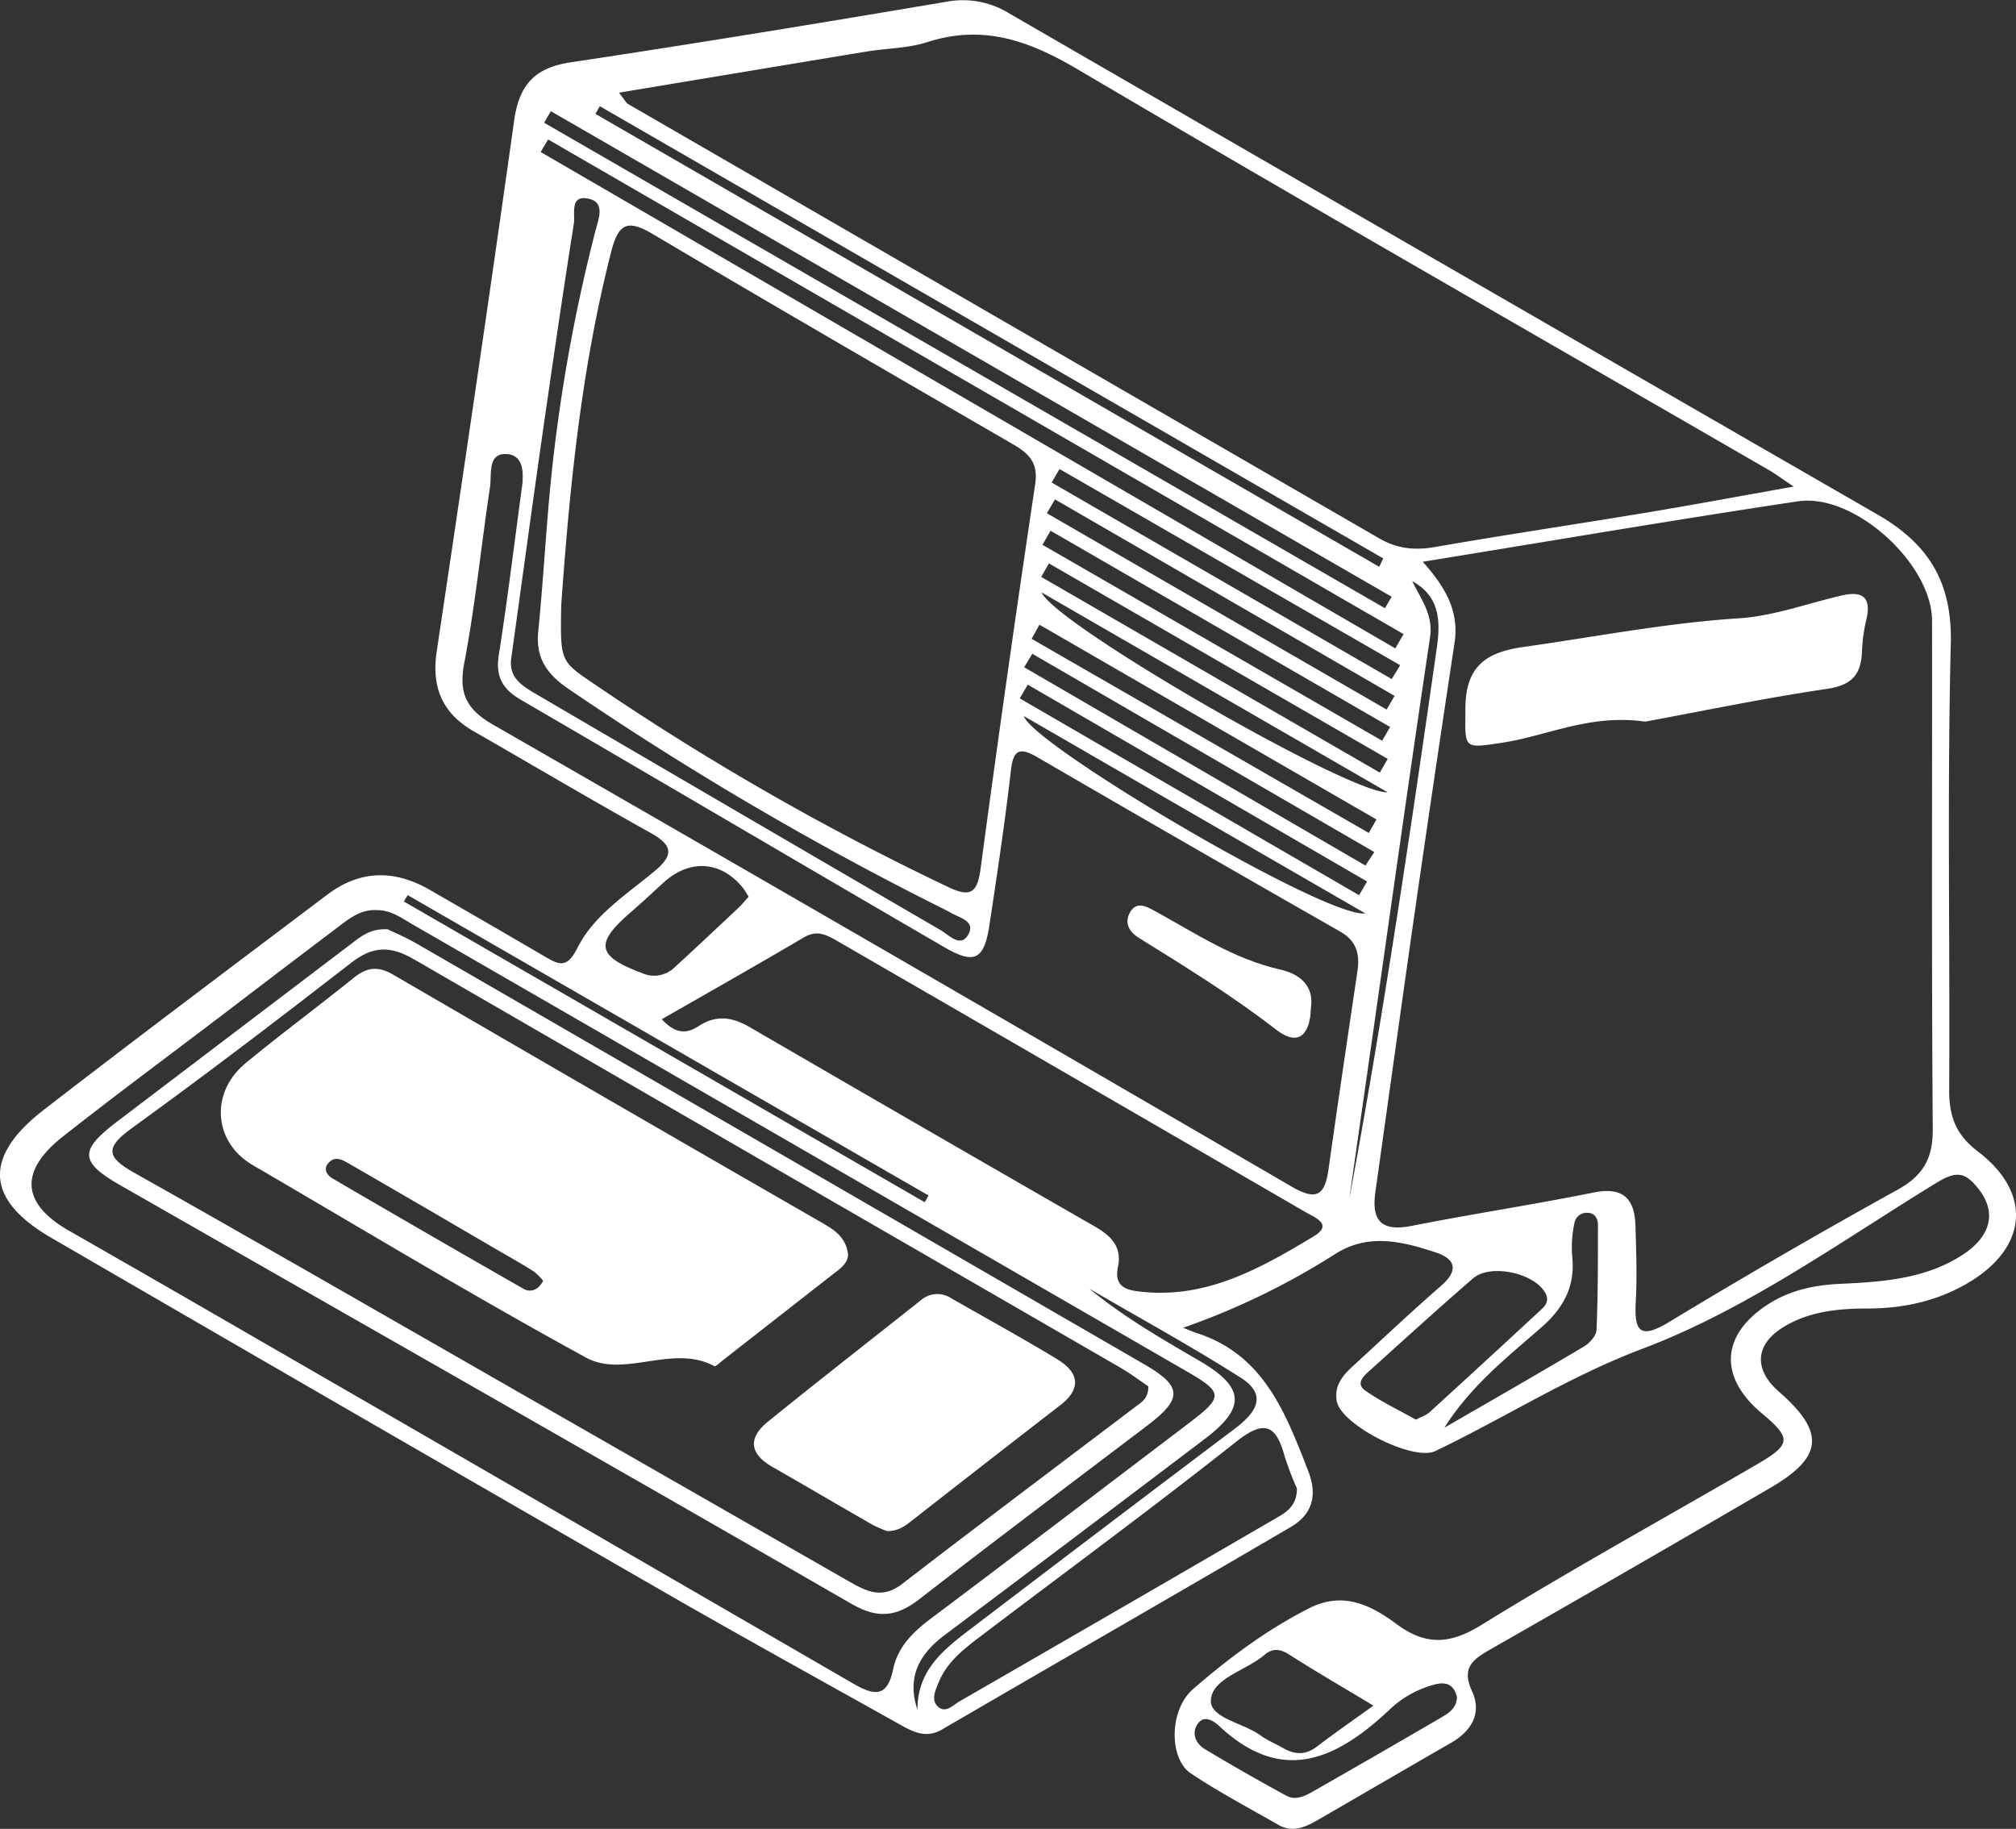 <svg xmlns="http://www.w3.org/2000/svg" viewBox="0 0 598.26 542.69"><rect x="0" y="0" width="598.26" height="542.69" fill="#333333" stroke="none"/><defs><style>.cls-1{fill:#fff;}</style></defs><g id="Camada_2" data-name="Camada 2"><g id="Camada_1-2" data-name="Camada 1"><g id="PC"><path class="cls-1" d="M351.11,394c1.34.52,2.66,1.12,4,1.56,19.94,6.44,26.37,23.67,33.09,40.89,2.87,7.34,1.21,12.95-5.16,16.68-34.42,20.15-69,40-103.47,60.07-4.53,2.65-8.3.89-12.1-1.23-23.51-13.15-47.1-26.15-70.44-39.58Q106,420,15.08,367.23C-4.24,356-5.07,343.31,13,329.33c27.86-21.54,56.05-42.66,84.15-63.87,9.67-7.3,19.87-7.43,30.23-1.49q17.29,9.93,34.51,20c4.25,2.48,6.45,3.3,9.51-2.77,4.87-9.66,14.49-15.75,22.75-22.61,6.06-5,5.36-7.87-1.26-11.54C175.32,237.27,158,227,140.57,217c-9.23-5.29-12.54-12.94-11-23.5,7.85-52.54,15.62-105.08,23-157.68,1.47-10.57,6-15.7,16.76-17.32,37.28-5.6,74.48-11.72,111.63-18a26.12,26.12,0,0,1,18.47,3.44Q428.17,78.36,557.05,152.62c15.19,8.73,22.31,20,21.86,38.36-1.09,44.17-.21,88.39-.48,132.59,0,7.82,2,13.15,8.56,18.16,16.18,12.32,14.68,28.49-2.82,38.88-9.19,5.46-19.26,7.66-29.9,7.68-8.7,0-17.37.83-24.95,5.46-8.56,5.22-8.93,12.67-1.42,19.21,13.74,12,13.21,19.36-2.46,28.5Q484,465.64,442.35,489.4c-5.23,3-8.74,5.4-5.53,12.42,3,6.47-.06,11.8-6.17,15.32-13.39,7.72-26.74,15.5-40.11,23.23-3.55,2-7.23,3.42-11.19,1.13-8.71-5-17.66-9.71-26-15.29-6.43-4.3-6.49-18.77.72-25,10.52-9.14,21.76-17.53,34.35-23.94,10-5.11,18.26-1.09,25.92,4.59,8.6,6.39,15.76,6.21,25.22.37,26.88-16.61,54.61-31.85,81.93-47.76,10.13-5.9,10.17-7.67,1.28-15.14-12.87-10.8-12.08-23.4,2.15-32.44,6.53-4.15,13.8-5.6,21.53-5.94,12.21-.56,24.51-1.46,35.29-8.16,9.36-5.81,11-13.28,5-20.49-3.69-4.44-6.2-4.91-12.1-1.3-28.48,17.45-56.24,37.52-87.08,49.17-22,8.29-41,20.55-61.61,30.41-6.62,3.16-28-7.76-29.26-14.8-.8-4.48,1.66-7.53,4.66-10.28,8.73-8,17.35-16.17,26.3-23.95,5.34-4.64,4.24-8-1.69-9.94-9.87-3.24-19.92-5.76-29.75.52A217.22,217.22,0,0,1,351.11,394ZM422.2,166.7c7.22,8,10.8,15.13,9.44,24.08q-5.88,38.82-11.48,77.67c-4.08,28.39-8,56.81-12,85.21-1.24,8.69,1.84,11.86,10.76,10.11,17.94-3.54,36-6.27,54-9.9,8.77-1.77,12.19,1.85,12.41,9.89.22,7.53.51,15.09.09,22.6-.49,8.74,1.26,11.12,9.79,6Q528.83,372,563.2,353c7.5-4.18,10.43-9.25,10.36-18-.38-50.26-.15-100.52-.21-150.78,0-16.89-23.09-38-39.84-35.45C497,154.25,460.62,160.47,422.2,166.7ZM183.69,27.5c1.78,2.28,2.1,3,2.65,3.34q111.48,64.47,223,128.94c5.29,3.07,10.53,3.58,16.52,2.54,20.86-3.62,41.81-6.74,62.71-10.2,13.83-2.3,27.61-4.87,43.72-7.73-4-2.69-5.73-4-7.53-5-68.41-39.56-137-78.76-205.1-118.9-14.43-8.5-28-13.28-44.45-8-5.72,1.85-12,1.82-18.06,2.81C233.1,19.27,209.1,23.28,183.69,27.5Zm-17.14,152c-.3,15.78-.26,16.58,7.72,22.07a789.94,789.94,0,0,0,107.24,61.71c6.65,3.18,8.55,1.46,9.49-5.55q7.65-57,16.18-113.94c1-6.37-1.71-9.13-6.46-11.89-35.71-20.7-71.44-41.38-107-62.44-7.39-4.38-10.16-3.26-12.31,5.1C172.45,109.52,169,145.17,166.55,179.53Zm-11.48-36.35c.06-2.17.65-8.06-4.66-8.41-5.83-.38-4.45,6.07-5,9.84-2.63,17.39-4.35,34.94-7.64,52.19-1.72,9,.7,13.76,8.49,18.23Q265,283.22,383.27,352.1c7.71,4.49,9.9,2.33,11-5.26,2.74-19.55,5.66-39.08,8.55-58.6.75-5-.17-9-5.11-11.8Q352.74,250.79,308,224.79c-5.15-3-7.29-2.69-8,3.85-1.78,15.32-4.06,30.6-6.38,45.85-1.58,10.36-4.41,11.81-13.47,6.54-41.94-24.39-83.75-49-125.66-73.42-5.3-3.08-7.49-6.82-6.47-13.22C150.59,178.09,152.56,161.68,155.07,143.18ZM111.73,270.07c-4.72-.25-8.12,2.53-11.56,5.13Q83.4,287.88,66.7,300.64c-16,12.18-32.2,24.15-48,36.59-13.18,10.37-12.29,20,1.94,28.07Q48.24,381.07,75.76,397q88.69,51.18,177.3,102.51c6.51,3.79,10.25,4.2,12-4.23,1.39-6.69,6-11.1,11.37-15.12,25.58-19.2,51-38.59,76.48-57.93,10.16-7.71,10.12-9-.68-15.25Q237.41,340.65,122.58,274.39C119.17,272.42,115.94,270,111.73,270.07Zm84.66,32.38c4.37,4.75,7.72,4.14,11,2,5.15-3.37,9.93-2.65,15.07.33q51.18,29.72,102.48,59.2c4.57,2.64,8.12,5.88,6.82,12-1.34,6.36,3.22,7,7.77,7.41,19.1,1.77,34.79-7.2,50.21-16.44,6.06-3.62.47-5.64-2.28-7.24q-69.33-40.23-138.74-80.33c-3.15-1.83-6.1-3.55-10-1.3C224.9,286.21,210.93,294.12,196.39,302.45ZM384.86,441.64a88.66,88.66,0,0,1-3.61-9.41c-2.52-9.33-5.92-11.13-14.4-4.42-24.73,19.59-50.18,38.27-75.32,57.34-5.14,3.9-10.38,7.78-12.94,14-.94,2.31-2.35,5.11-.4,7.12,2.32,2.39,4.64-.31,6.59-1.43q47.07-27.11,94-54.4C381.94,448.66,384.94,446.62,384.86,441.64ZM151.73,195.23c-.89,5.87,3.29,8.35,7.37,10.74q60,35.1,120.08,70.07c2.45,1.43,5.89,5.36,8.18,1.25,2.21-4-2.66-4.94-5.29-6.47-1.55-.89-3.19-1.65-4.79-2.46a956.23,956.23,0,0,1-108.57-63.93c-6.23-4.25-9.76-9-9-16.86,1.18-11.78,1.92-23.61,2.9-35.41a496.8,496.8,0,0,1,14.13-83.8c.94-3.6,3.14-8.8-2.82-9.52-4.81-.58-3.2,4.83-3.62,7.48-3.48,22-6.66,44-9.82,66C157.5,153.29,154.65,174.27,151.73,195.23ZM162.66,41.39l-2.22,3.71L414.06,192.4l2.46-4.23ZM411,180.49c.65-1.14,1.3-2.27,2-3.4L163.47,33l-2,3.42Zm9.19,240.76c1.55-.82,3-1.24,4-2.15q16.72-15.24,33.3-30.62c1.32-1.23,2.24-2.66,1.14-4.71-3.19-6-16.31-8.91-21.51-4.41-10.31,8.93-20.41,18.11-30.53,27.25-1.81,1.63-4.5,3.89-1.37,6.07C409.83,415.93,415.05,418.39,420.15,421.25Zm-12.59,84.9c-8.92-5.38-16.95-10-24.74-15-2.84-1.83-5.1-2.26-7.71,0-5.4,4.58-15.25,6.79-15.81,13.21-.48,5.48,9.67,6.86,14.74,10.62,2,1.48,4.39,2.42,6.57,3.67,3.39,2,6.63,2.27,10-.25C396,514.31,401.53,510.47,407.56,506.15ZM409.3,168.2l1.18-2.5L178,31.52l-1.31,2.27ZM222.18,266.09c-.71-1.08-1.19-2-1.83-2.76-6.51-7.95-15.84-8.45-23.58-1.31-3.16,2.91-6.3,5.83-9.54,8.64-10.88,9.39-10.11,13.08,3.36,18.12a8.73,8.73,0,0,0,9.81-1.92c6.33-5.78,12.57-11.68,18.82-17.55C220.23,268.35,221.12,267.25,222.18,266.09ZM432.37,503.64c-.82-3.37-2.72-4.68-6.3-3.86a30.5,30.5,0,0,0-13.95,7.77c-15.59,14.57-31.62,22.09-50.22,4.72-1.6-1.49-4.52-3.61-6.52-.66-1.88,2.77-.5,5.81,2.16,7.42q12,7.2,24.23,13.85c2.81,1.52,5.64,0,8.14-1.43q18.68-10.66,37.25-21.48C429.6,508.55,432.24,507.09,432.37,503.64Zm-3.7-80c13.83-8,27.71-15.94,41.44-24.11,1.66-1,3.6-3.19,3.67-4.91.44-10.35.41-20.72.42-31.09,0-1.84-.82-3.58-3.06-3.64a3.68,3.68,0,0,0-3.91,3,34.42,34.42,0,0,0-.7,9.57c1.06,9.05-2.43,15.6-9.2,21.51C447.14,402.87,436.44,411.29,428.67,423.61Zm-156.4,83.74c-.1-12,8.12-18.17,16.17-24.3q38.91-29.66,78-59.13c6.09-4.59,10-9.85,1.81-15.09-14.66-9.34-30-17.7-45-26.47,10.2,8.43,21.54,14.91,32.81,21.5,13.32,7.78,13.76,13.77,1.52,23.06Q319,456.19,280.32,485.21C272.86,490.81,269,497.64,272.27,507.35Zm39.49-349.89-2.4,4.17,100.79,58.14q1.19-2,2.36-4.08Zm91.56,108.15c.79-1.35,1.58-2.71,2.38-4.06L305,203.17l-2.38,4.07Zm-99.49-53.15c2.65,8.6,89.68,60.06,101.34,58.56ZM405.2,256.84l2.64-4L306.34,194l-2.41,4ZM313.07,148.19l-2.4,4.11,100.82,58.25q1.18-2,2.36-4.06ZM413,201.5c.84-1.37,1.67-2.74,2.51-4.1L314.42,139.18l-2.34,4Zm-103.9-25.7c4.17,9.57,91.55,59.88,102.7,59.31Zm-.63,9.56-2.33,4.2,100.06,57.61,2.28-4Q358.44,214.27,308.44,185.36Zm101,43.9,2.34-4.07-100.53-58-2.3,4Zm9.63-56.81c2.52,5.33,6.29,9.88,5.27,16.71-6,40.1-11.62,80.26-17.36,120.4q-3.33,23.19-6.63,46.38c10.12-54.39,18.17-109,26-163.68C427.43,184.77,427.54,177.08,419.09,172.45ZM121,265.63l-1.16,1.88,154.58,89.24c.38-.66.76-1.32,1.13-2Z"/><path class="cls-1" d="M488.22,214.14c-16.34-2.34-29,4.19-42.27,6.23-12.11,1.86-11.11,1.76-11.08-10.23.05-12.57,6.29-16.6,17.18-18.15,21.28-3,42.37-7.13,63.93-8.51,10.32-.66,20.43-4.44,30.64-6.79,6.39-1.46,8.79.82,7.18,7.37a49.8,49.8,0,0,0-1.26,9.59c-.32,6.77-3.24,9.72-10.44,10.78C523.3,207.2,504.67,211.11,488.22,214.14Z"/><path class="cls-1" d="M389,299.26c-.19,7.21-3.29,11.72-10.37,6.23-13-10.06-26.85-18.61-40.74-27.23-2.54-1.57-4.31-4.15-2.69-7.28,1.9-3.66,4.84-2.11,7.36-.73,12.08,6.6,23.52,14.35,37.37,17.46C384.92,288.82,390.19,292,389,299.26Z"/><path class="cls-1" d="M115,275.75c2.15,1,5.45,2.42,8.53,4.19Q231.73,342.42,339.83,405c11,6.39,11.08,10.07.84,17.87C318.1,440,295.38,457,273,474.41c-6.78,5.27-12.32,6.14-20.27,1.55C180.6,434.34,108.2,393.19,35.91,351.84c-12.33-7-12.48-10.43-1.19-19q34.72-26.4,69.48-52.75C107.06,277.91,109.8,275.51,115,275.75ZM340.78,411.4c-2.4-1.62-5.21-3.76-8.23-5.51Q227.67,345.31,122.83,284.66c-6.88-4-12.08-4-18.46.92C82.82,302.3,61.13,318.85,39,334.86c-7.86,5.7-7.39,8.52.74,13.1,36,20.24,71.72,40.87,107.54,61.37q52.34,30,104.64,59.93c5.13,2.94,9.81,5.37,15.71.82,23-17.75,46.3-35.17,69.46-52.73C338.81,416.07,340.8,415,340.78,411.4Z"/><path class="cls-1" d="M251.67,372.23c-.07,2.89-2.64,4.43-4.88,6.19l-32.25,25.21c-.85.66-2.15,2-2.58,1.75-12.43-6.67-26.65,3.7-38.07-2.53-33.4-18.24-66-37.92-98.89-57.11-11.65-6.8-12.78-21.46-2.11-30.26C83.4,306.81,94.37,298.7,105,290.14c3.88-3.14,7.19-3.52,11.65-.93Q179.91,326,243.38,362.53C247.13,364.7,251,366.8,251.67,372.23Zm-90.5,7.86a15.56,15.56,0,0,0-2.63-2.7c-3.31-2.11-6.72-4.06-10.12-6q-22.21-13-44.46-25.87c-2.12-1.22-4.61-2.87-6.69-.16-1.4,1.83,0,3.55,1.58,4.44q28.22,16.47,56.58,32.69C157.3,383.52,159.67,383,161.17,380.09Z"/><path class="cls-1" d="M263.27,454.34a35,35,0,0,1-4.32-1.86c-9.93-5.69-19.8-11.51-29.74-17.19-6.87-3.92-7.23-8.65-1.32-13.43,15-12.14,30.21-24,45.35-36a7.44,7.44,0,0,1,9-.64c10.53,6.05,21.2,11.86,31.57,18.17,6.18,3.77,7.36,8.53.88,13.55q-22.08,17.08-44.07,34.28C268.63,452.79,266.65,454.35,263.27,454.34Z"/></g></g></g></svg>